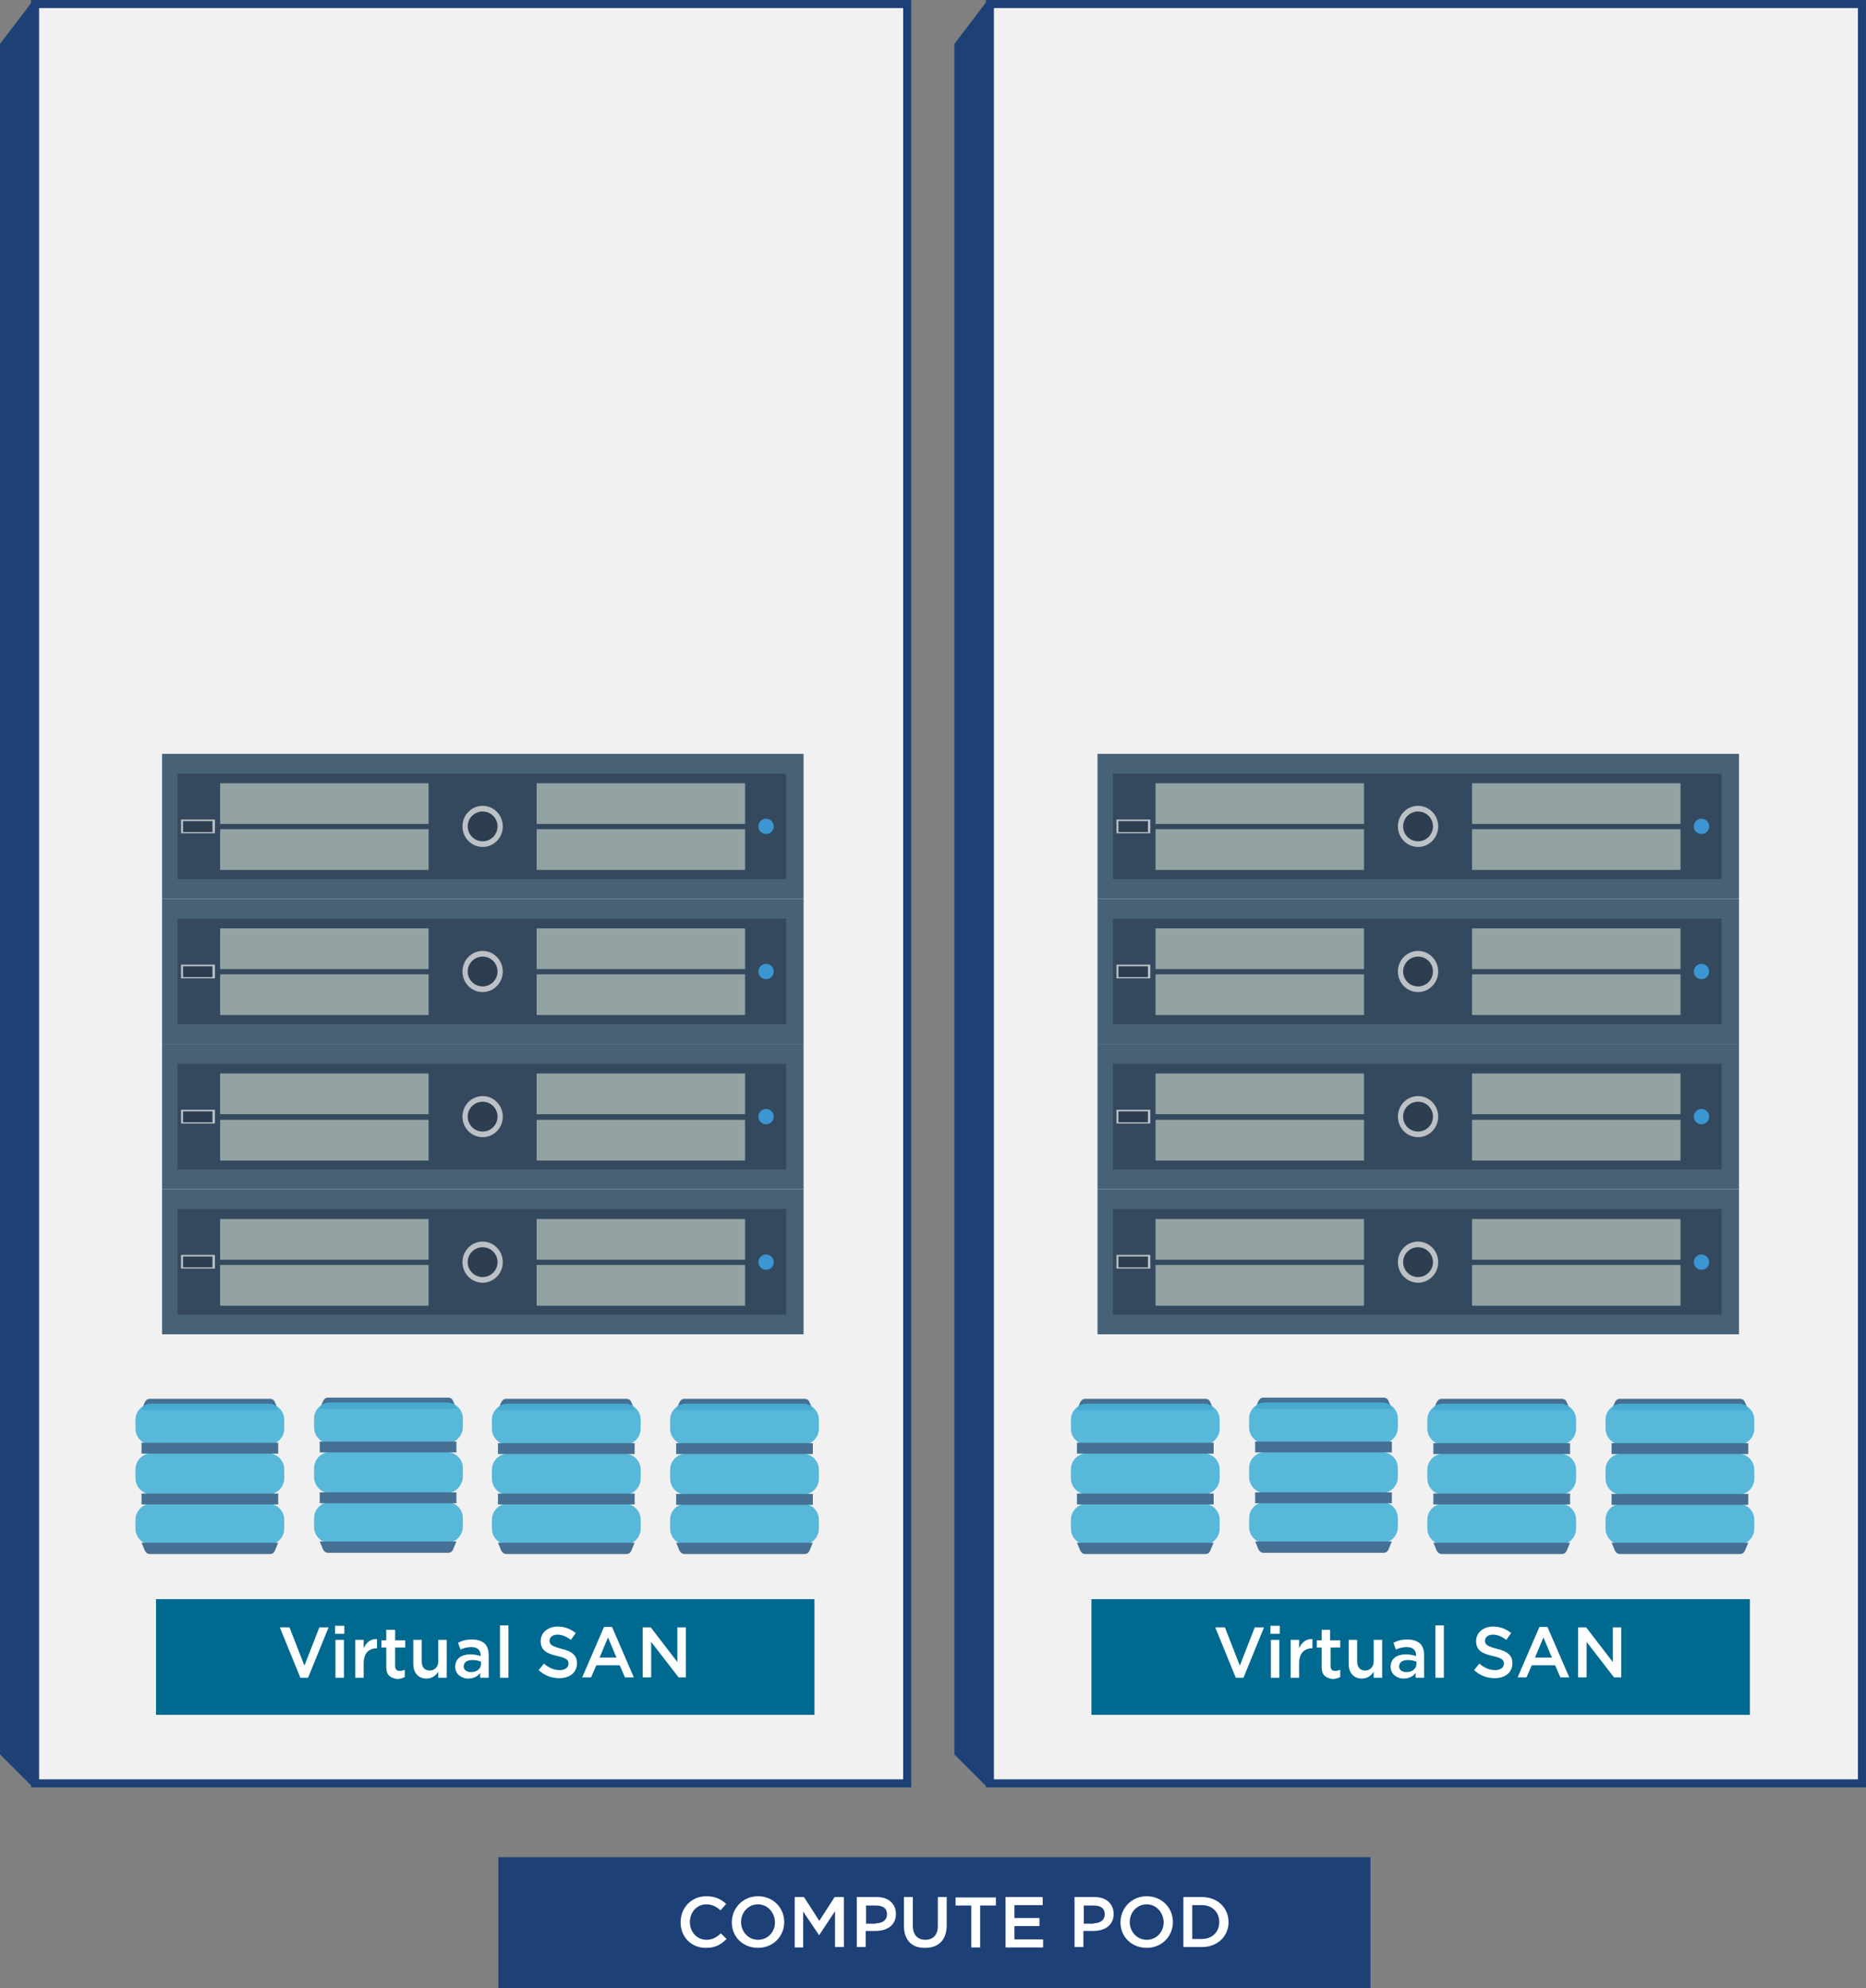 <!-- Generator: Adobe Illustrator 19.2.0, SVG Export Plug-In  -->
<svg version="1.1"
	 xmlns="http://www.w3.org/2000/svg" xmlns:xlink="http://www.w3.org/1999/xlink" xmlns:a="http://ns.adobe.com/AdobeSVGViewerExtensions/3.0/"
	 x="0px" y="0px" width="462.8px" height="493.2px" viewBox="0 0 462.8 493.2" style="enable-background:new 0 0 462.8 493.2;"
	 xml:space="preserve">
<rect x="0" y="0" width="462.8" height="493.2" fill="#808080" stroke="none"/>
<style type="text/css">
	.st0{fill:#1D4077;}
	.st1{fill:#F1F1F2;stroke:#1D4077;stroke-width:2;stroke-miterlimit:10;}
	.st2{fill:#FFFFFF;}
	.st3{fill:#476277;}
	.st4{fill:#35495E;}
	.st5{fill:#BCC1C6;}
	.st6{fill:#2C3E50;}
	.st7{fill:#93A3A4;}
	.st8{fill:#3B96D2;}
	.st9{fill:#457093;}
	.st10{opacity:0.9;fill:#47B2D7;}
	.st11{fill:#006990;}
</style>
<defs>
</defs>
<polygon class="st0" points="244.7,0.4 236.7,10.9 236.7,435.2 244.7,443.2 "/>
<rect x="245.5" y="1" class="st1" width="216.3" height="441.4"/>
<polygon class="st0" points="8,0.4 0,10.9 0,435.2 8,443.2 "/>
<rect x="8.7" y="1" class="st1" width="216.3" height="441.4"/>
<g>
	<rect x="123.6" y="460.7" class="st0" width="216.3" height="32.5"/>
	<g>
		<path class="st2" d="M168.8,476.9L168.8,476.9c0-3.6,2.6-6.5,6.4-6.5c2.3,0,3.7,0.8,4.9,1.9l-1.4,1.6c-1-0.9-2.1-1.5-3.5-1.5
			c-2.4,0-4.1,2-4.1,4.4v0c0,2.4,1.7,4.4,4.1,4.4c1.5,0,2.5-0.6,3.6-1.6l1.4,1.4c-1.3,1.3-2.7,2.2-5,2.2
			C171.5,483.3,168.8,480.5,168.8,476.9z"/>
		<path class="st2" d="M181.5,476.9L181.5,476.9c0-3.5,2.7-6.5,6.5-6.5s6.5,2.9,6.5,6.4v0c0,3.5-2.7,6.4-6.5,6.4
			S181.5,480.4,181.5,476.9z M192.2,476.9L192.2,476.9c0-2.4-1.8-4.5-4.2-4.5s-4.2,2-4.2,4.4v0c0,2.4,1.8,4.4,4.2,4.4
			S192.2,479.3,192.2,476.9z"/>
		<path class="st2" d="M197.1,470.6h2.3l3.8,5.9l3.8-5.9h2.3v12.4h-2.2v-8.9l-3.9,5.9h-0.1l-3.9-5.8v8.9h-2.1V470.6z"/>
		<path class="st2" d="M212.6,470.6h4.9c2.9,0,4.7,1.7,4.7,4.2v0c0,2.8-2.2,4.2-5,4.2h-2.5v4h-2.2V470.6z M217.3,477.1
			c1.7,0,2.7-0.9,2.7-2.2v0c0-1.5-1-2.2-2.7-2.2h-2.5v4.5H217.3z"/>
		<path class="st2" d="M224.2,477.8v-7.2h2.2v7.1c0,2.3,1.2,3.5,3.1,3.5c1.9,0,3.1-1.2,3.1-3.4v-7.2h2.2v7c0,3.7-2.1,5.6-5.3,5.6
			C226.3,483.3,224.2,481.4,224.2,477.8z"/>
		<path class="st2" d="M240.9,472.7H237v-2H247v2h-3.9v10.4h-2.2V472.7z"/>
		<path class="st2" d="M249.4,470.6h9.2v2h-7v3.2h6.2v2h-6.2v3.3h7.1v2h-9.3V470.6z"/>
		<path class="st2" d="M266.6,470.6h4.9c2.9,0,4.7,1.7,4.7,4.2v0c0,2.8-2.2,4.2-5,4.2h-2.5v4h-2.2V470.6z M271.3,477.1
			c1.7,0,2.7-0.9,2.7-2.2v0c0-1.5-1-2.2-2.7-2.2h-2.5v4.5H271.3z"/>
		<path class="st2" d="M277.9,476.9L277.9,476.9c0-3.5,2.7-6.5,6.5-6.5s6.5,2.9,6.5,6.4v0c0,3.5-2.7,6.4-6.5,6.4
			S277.9,480.4,277.9,476.9z M288.6,476.9L288.6,476.9c0-2.4-1.8-4.5-4.2-4.5s-4.2,2-4.2,4.4v0c0,2.4,1.8,4.4,4.2,4.4
			S288.6,479.3,288.6,476.9z"/>
		<path class="st2" d="M293.5,470.6h4.6c3.9,0,6.6,2.7,6.6,6.2v0c0,3.5-2.7,6.2-6.6,6.2h-4.6V470.6z M295.7,472.6v8.4h2.4
			c2.6,0,4.3-1.8,4.3-4.2v0c0-2.4-1.7-4.2-4.3-4.2H295.7z"/>
	</g>
</g>
<g>
	<g>
		<g>
			<rect x="40.2" y="187" class="st3" width="159.1" height="36"/>
		</g>
		<rect x="44" y="191.9" class="st4" width="151" height="26.2"/>
		<g>
			<g>
				<ellipse class="st5" cx="119.7" cy="205" rx="5" ry="5.1"/>
				<ellipse class="st6" cx="119.7" cy="205" rx="3.7" ry="3.7"/>
			</g>
			<g>
				<rect x="54.6" y="194.3" class="st7" width="51.7" height="10.1"/>
				<rect x="54.6" y="205.7" class="st7" width="51.7" height="10.1"/>
			</g>
			<g>
				<rect x="133.1" y="194.3" class="st7" width="51.7" height="10.1"/>
				<rect x="133.1" y="205.7" class="st7" width="51.7" height="10.1"/>
			</g>
		</g>
		<g>
			<rect x="44.9" y="203.3" class="st5" width="8.4" height="3.4"/>
			<rect x="45.4" y="203.7" class="st6" width="7.3" height="2.7"/>
		</g>
		<ellipse class="st8" cx="190" cy="205" rx="1.9" ry="1.9"/>
	</g>
	<g>
		<g>
			<rect x="40.2" y="223" class="st3" width="159.1" height="36"/>
		</g>
		<rect x="44" y="227.9" class="st4" width="151" height="26.2"/>
		<g>
			<g>
				<ellipse class="st5" cx="119.7" cy="241" rx="5" ry="5.1"/>
				<ellipse class="st6" cx="119.7" cy="241" rx="3.7" ry="3.7"/>
			</g>
			<g>
				<rect x="54.6" y="230.3" class="st7" width="51.7" height="10.1"/>
				<rect x="54.6" y="241.7" class="st7" width="51.7" height="10.1"/>
			</g>
			<g>
				<rect x="133.1" y="230.3" class="st7" width="51.7" height="10.1"/>
				<rect x="133.1" y="241.7" class="st7" width="51.7" height="10.1"/>
			</g>
		</g>
		<g>
			<rect x="44.9" y="239.3" class="st5" width="8.4" height="3.4"/>
			<rect x="45.4" y="239.7" class="st6" width="7.3" height="2.7"/>
		</g>
		<ellipse class="st8" cx="190" cy="241" rx="1.9" ry="1.9"/>
	</g>
	<g>
		<g>
			<rect x="40.2" y="259" class="st3" width="159.1" height="36"/>
		</g>
		<rect x="44" y="263.9" class="st4" width="151" height="26.2"/>
		<g>
			<g>
				<ellipse class="st5" cx="119.7" cy="277" rx="5" ry="5.1"/>
				<ellipse class="st6" cx="119.7" cy="277" rx="3.7" ry="3.7"/>
			</g>
			<g>
				<rect x="54.6" y="266.3" class="st7" width="51.7" height="10.1"/>
				<rect x="54.6" y="277.8" class="st7" width="51.7" height="10.1"/>
			</g>
			<g>
				<rect x="133.1" y="266.3" class="st7" width="51.7" height="10.1"/>
				<rect x="133.1" y="277.8" class="st7" width="51.7" height="10.1"/>
			</g>
		</g>
		<g>
			<rect x="44.9" y="275.3" class="st5" width="8.4" height="3.4"/>
			<rect x="45.4" y="275.7" class="st6" width="7.3" height="2.7"/>
		</g>
		<ellipse class="st8" cx="190" cy="277" rx="1.9" ry="1.9"/>
	</g>
	<g>
		<g>
			<rect x="40.2" y="295" class="st3" width="159.1" height="36"/>
		</g>
		<rect x="44" y="299.9" class="st4" width="151" height="26.2"/>
		<g>
			<g>
				<ellipse class="st5" cx="119.7" cy="313.1" rx="5" ry="5.1"/>
				<ellipse class="st6" cx="119.7" cy="313.1" rx="3.7" ry="3.7"/>
			</g>
			<g>
				<rect x="54.6" y="302.4" class="st7" width="51.7" height="10.1"/>
				<rect x="54.6" y="313.8" class="st7" width="51.7" height="10.1"/>
			</g>
			<g>
				<rect x="133.1" y="302.4" class="st7" width="51.7" height="10.1"/>
				<rect x="133.1" y="313.8" class="st7" width="51.7" height="10.1"/>
			</g>
		</g>
		<g>
			<rect x="44.9" y="311.3" class="st5" width="8.4" height="3.4"/>
			<rect x="45.4" y="311.7" class="st6" width="7.3" height="2.7"/>
		</g>
		<ellipse class="st8" cx="190" cy="313.1" rx="1.9" ry="1.9"/>
	</g>
</g>
<g>
	<g>
		<path class="st9" d="M123.5,349.8l0.8-1.9c0.2-0.5,0.7-0.9,1.2-0.9h29.9c0.5,0,1,0.3,1.2,0.9l0.8,1.9H123.5z"/>
		<path class="st10" d="M154.9,358.4h-28.9c-2.2,0-4-1.8-4-4v-2.2c0-2.2,1.8-4,4-4h28.9c2.2,0,4,1.8,4,4v2.2
			C158.9,356.6,157.1,358.4,154.9,358.4z"/>
		<path class="st10" d="M154.9,370.8h-28.9c-2.2,0-4-1.8-4-4v-2.2c0-2.2,1.8-4,4-4h28.9c2.2,0,4,1.8,4,4v2.2
			C158.9,369,157.1,370.8,154.9,370.8z"/>
		<path class="st10" d="M154.9,383.2h-28.9c-2.2,0-4-1.8-4-4V377c0-2.2,1.8-4,4-4h28.9c2.2,0,4,1.8,4,4v2.2
			C158.9,381.4,157.1,383.2,154.9,383.2z"/>
		<rect x="123.5" y="358" class="st9" width="33.9" height="2.7"/>
		<rect x="123.5" y="370.5" class="st9" width="33.9" height="2.7"/>
		<path class="st9" d="M123.5,382.7l0.8,1.9c0.2,0.5,0.7,0.9,1.2,0.9h29.9c0.5,0,1-0.3,1.2-0.9l0.8-1.9H123.5z"/>
	</g>
	<g>
		<path class="st9" d="M167.7,349.8l0.8-1.9c0.2-0.5,0.7-0.9,1.2-0.9h29.9c0.5,0,1,0.3,1.2,0.9l0.8,1.9H167.7z"/>
		<path class="st10" d="M199.1,358.4h-28.9c-2.2,0-4-1.8-4-4v-2.2c0-2.2,1.8-4,4-4h28.9c2.2,0,4,1.8,4,4v2.2
			C203.1,356.6,201.3,358.4,199.1,358.4z"/>
		<path class="st10" d="M199.1,370.8h-28.9c-2.2,0-4-1.8-4-4v-2.2c0-2.2,1.8-4,4-4h28.9c2.2,0,4,1.8,4,4v2.2
			C203.1,369,201.3,370.8,199.1,370.8z"/>
		<path class="st10" d="M199.1,383.2h-28.9c-2.2,0-4-1.8-4-4V377c0-2.2,1.8-4,4-4h28.9c2.2,0,4,1.8,4,4v2.2
			C203.1,381.4,201.3,383.2,199.1,383.2z"/>
		<rect x="167.7" y="358" class="st9" width="33.9" height="2.7"/>
		<rect x="167.7" y="370.6" class="st9" width="33.9" height="2.7"/>
		<path class="st9" d="M167.7,382.7l0.8,1.9c0.2,0.5,0.7,0.9,1.2,0.9h29.9c0.5,0,1-0.3,1.2-0.9l0.8-1.9H167.7z"/>
	</g>
	<g>
		<path class="st9" d="M79.3,349.5l0.8-1.9c0.2-0.5,0.7-0.9,1.2-0.9h29.9c0.5,0,1,0.3,1.2,0.9l0.8,1.9H79.3z"/>
		<path class="st10" d="M110.7,358.1H81.9c-2.2,0-4-1.8-4-4v-2.2c0-2.2,1.8-4,4-4h28.9c2.2,0,4,1.8,4,4v2.2
			C114.7,356.3,112.9,358.1,110.7,358.1z"/>
		<path class="st10" d="M110.7,370.4H81.9c-2.2,0-4-1.8-4-4v-2.2c0-2.2,1.8-4,4-4h28.9c2.2,0,4,1.8,4,4v2.2
			C114.7,368.6,112.9,370.4,110.7,370.4z"/>
		<path class="st10" d="M110.7,382.8H81.9c-2.2,0-4-1.8-4-4v-2.2c0-2.2,1.8-4,4-4h28.9c2.2,0,4,1.8,4,4v2.2
			C114.7,381,112.9,382.8,110.7,382.8z"/>
		<rect x="79.3" y="357.6" class="st9" width="33.9" height="2.7"/>
		<rect x="79.3" y="370.2" class="st9" width="33.9" height="2.7"/>
		<path class="st9" d="M79.3,382.4l0.8,1.9c0.2,0.5,0.7,0.9,1.2,0.9h29.9c0.5,0,1-0.3,1.2-0.9l0.8-1.9H79.3z"/>
	</g>
	<g>
		<path class="st9" d="M35.1,349.8l0.8-1.9c0.2-0.5,0.7-0.9,1.2-0.9H67c0.5,0,1,0.3,1.2,0.9l0.8,1.9H35.1z"/>
		<path class="st10" d="M66.5,358.4H37.6c-2.2,0-4-1.8-4-4v-2.2c0-2.2,1.8-4,4-4h28.9c2.2,0,4,1.8,4,4v2.2
			C70.5,356.6,68.7,358.4,66.5,358.4z"/>
		<path class="st10" d="M66.5,370.7H37.6c-2.2,0-4-1.8-4-4v-2.2c0-2.2,1.8-4,4-4h28.9c2.2,0,4,1.8,4,4v2.2
			C70.5,368.9,68.7,370.7,66.5,370.7z"/>
		<path class="st10" d="M66.5,383.2H37.6c-2.2,0-4-1.8-4-4V377c0-2.2,1.8-4,4-4h28.9c2.2,0,4,1.8,4,4v2.2
			C70.5,381.4,68.7,383.2,66.5,383.2z"/>
		<rect x="35.1" y="357.9" class="st9" width="33.9" height="2.7"/>
		<rect x="35.1" y="370.5" class="st9" width="33.9" height="2.7"/>
		<path class="st9" d="M35.1,382.7l0.8,1.9c0.2,0.5,0.7,0.9,1.2,0.9H67c0.5,0,1-0.3,1.2-0.9l0.8-1.9H35.1z"/>
	</g>
	<rect x="38.7" y="396.7" class="st11" width="163.3" height="28.7"/>
	<g>
		<path class="st2" d="M69.4,403.7h2.4l3.7,9.5l3.7-9.5h2.3l-5.1,12.5h-1.9L69.4,403.7z"/>
		<path class="st2" d="M83.1,403.3h2.3v2h-2.3V403.3z M83.2,406.8h2.1v9.4h-2.1V406.8z"/>
		<path class="st2" d="M88.1,406.8h2.1v2.1c0.6-1.4,1.7-2.4,3.3-2.3v2.3h-0.1c-1.9,0-3.2,1.2-3.2,3.7v3.6h-2.1V406.8z"/>
		<path class="st2" d="M95.8,413.6v-4.9h-1.2v-1.8h1.2v-2.6H98v2.6h2.5v1.8H98v4.6c0,0.8,0.4,1.2,1.1,1.2c0.5,0,0.9-0.1,1.3-0.3v1.8
			c-0.5,0.3-1.1,0.5-1.9,0.5C96.9,416.3,95.8,415.6,95.8,413.6z"/>
		<path class="st2" d="M102.5,412.8v-6h2.1v5.3c0,1.5,0.7,2.3,2,2.3c1.2,0,2.1-0.9,2.1-2.3v-5.3h2.1v9.4h-2.1v-1.5
			c-0.6,0.9-1.5,1.7-2.9,1.7C103.7,416.4,102.5,414.9,102.5,412.8z"/>
		<path class="st2" d="M112.9,413.5L112.9,413.5c0-2.1,1.6-3.1,3.8-3.1c1,0,1.8,0.2,2.5,0.4v-0.2c0-1.3-0.8-2-2.3-2
			c-1,0-1.8,0.2-2.7,0.6l-0.6-1.7c1-0.5,2-0.8,3.5-0.8c1.4,0,2.4,0.4,3.1,1c0.7,0.7,1,1.7,1,2.9v5.6h-2.1V415
			c-0.6,0.8-1.6,1.4-3,1.4C114.5,416.4,112.9,415.3,112.9,413.5z M119.3,412.8v-0.6c-0.5-0.2-1.3-0.4-2.1-0.4
			c-1.4,0-2.2,0.6-2.2,1.6v0c0,0.9,0.8,1.4,1.8,1.4C118.2,414.8,119.3,414,119.3,412.8z"/>
		<path class="st2" d="M124,403.2h2.1v13H124V403.2z"/>
		<path class="st2" d="M133.6,414.3l1.3-1.6c1.2,1,2.4,1.6,3.9,1.6c1.3,0,2.2-0.6,2.2-1.6v0c0-0.9-0.5-1.4-2.8-1.9
			c-2.6-0.6-4.1-1.4-4.1-3.7v0c0-2.1,1.8-3.6,4.2-3.6c1.8,0,3.2,0.6,4.5,1.6l-1.2,1.7c-1.1-0.8-2.2-1.3-3.3-1.3c-1.3,0-2,0.7-2,1.5
			v0c0,1,0.6,1.4,2.9,2c2.6,0.6,3.9,1.6,3.9,3.6v0c0,2.3-1.8,3.7-4.4,3.7C136.9,416.3,135.1,415.7,133.6,414.3z"/>
		<path class="st2" d="M149.8,403.6h2l5.4,12.5H155l-1.3-3h-5.8l-1.3,3h-2.2L149.8,403.6z M152.9,411.2l-2.1-5l-2.1,5H152.9z"/>
		<path class="st2" d="M159.4,403.7h2l6.6,8.6v-8.6h2.1v12.4h-1.8l-6.8-8.8v8.8h-2.1V403.7z"/>
	</g>
</g>
<g>
	<g>
		<g>
			<rect x="272.2" y="187" class="st3" width="159.1" height="36"/>
		</g>
		<rect x="276" y="191.9" class="st4" width="151" height="26.2"/>
		<g>
			<g>
				<ellipse class="st5" cx="351.7" cy="205" rx="5" ry="5.1"/>
				<ellipse class="st6" cx="351.7" cy="205" rx="3.7" ry="3.7"/>
			</g>
			<g>
				<rect x="286.6" y="194.3" class="st7" width="51.7" height="10.1"/>
				<rect x="286.6" y="205.7" class="st7" width="51.7" height="10.1"/>
			</g>
			<g>
				<rect x="365.1" y="194.3" class="st7" width="51.7" height="10.1"/>
				<rect x="365.1" y="205.7" class="st7" width="51.7" height="10.1"/>
			</g>
		</g>
		<g>
			<rect x="276.9" y="203.3" class="st5" width="8.4" height="3.4"/>
			<rect x="277.4" y="203.7" class="st6" width="7.3" height="2.7"/>
		</g>
		<ellipse class="st8" cx="422" cy="205" rx="1.9" ry="1.9"/>
	</g>
	<g>
		<g>
			<rect x="272.2" y="223" class="st3" width="159.1" height="36"/>
		</g>
		<rect x="276" y="227.9" class="st4" width="151" height="26.2"/>
		<g>
			<g>
				<ellipse class="st5" cx="351.7" cy="241" rx="5" ry="5.1"/>
				<ellipse class="st6" cx="351.7" cy="241" rx="3.7" ry="3.7"/>
			</g>
			<g>
				<rect x="286.6" y="230.3" class="st7" width="51.7" height="10.1"/>
				<rect x="286.6" y="241.7" class="st7" width="51.7" height="10.1"/>
			</g>
			<g>
				<rect x="365.1" y="230.3" class="st7" width="51.7" height="10.1"/>
				<rect x="365.1" y="241.7" class="st7" width="51.7" height="10.1"/>
			</g>
		</g>
		<g>
			<rect x="276.9" y="239.3" class="st5" width="8.4" height="3.4"/>
			<rect x="277.4" y="239.7" class="st6" width="7.3" height="2.7"/>
		</g>
		<ellipse class="st8" cx="422" cy="241" rx="1.9" ry="1.9"/>
	</g>
	<g>
		<g>
			<rect x="272.2" y="259" class="st3" width="159.1" height="36"/>
		</g>
		<rect x="276" y="263.9" class="st4" width="151" height="26.2"/>
		<g>
			<g>
				<ellipse class="st5" cx="351.7" cy="277" rx="5" ry="5.1"/>
				<ellipse class="st6" cx="351.7" cy="277" rx="3.7" ry="3.7"/>
			</g>
			<g>
				<rect x="286.6" y="266.3" class="st7" width="51.7" height="10.1"/>
				<rect x="286.6" y="277.8" class="st7" width="51.7" height="10.1"/>
			</g>
			<g>
				<rect x="365.1" y="266.3" class="st7" width="51.7" height="10.1"/>
				<rect x="365.1" y="277.8" class="st7" width="51.7" height="10.1"/>
			</g>
		</g>
		<g>
			<rect x="276.9" y="275.3" class="st5" width="8.4" height="3.4"/>
			<rect x="277.4" y="275.7" class="st6" width="7.3" height="2.7"/>
		</g>
		<ellipse class="st8" cx="422" cy="277" rx="1.9" ry="1.9"/>
	</g>
	<g>
		<g>
			<rect x="272.2" y="295" class="st3" width="159.1" height="36"/>
		</g>
		<rect x="276" y="299.9" class="st4" width="151" height="26.2"/>
		<g>
			<g>
				<ellipse class="st5" cx="351.7" cy="313.1" rx="5" ry="5.1"/>
				<ellipse class="st6" cx="351.7" cy="313.1" rx="3.7" ry="3.7"/>
			</g>
			<g>
				<rect x="286.6" y="302.4" class="st7" width="51.7" height="10.1"/>
				<rect x="286.6" y="313.8" class="st7" width="51.7" height="10.1"/>
			</g>
			<g>
				<rect x="365.1" y="302.4" class="st7" width="51.7" height="10.1"/>
				<rect x="365.1" y="313.8" class="st7" width="51.7" height="10.1"/>
			</g>
		</g>
		<g>
			<rect x="276.9" y="311.3" class="st5" width="8.4" height="3.4"/>
			<rect x="277.4" y="311.7" class="st6" width="7.3" height="2.7"/>
		</g>
		<ellipse class="st8" cx="422" cy="313.1" rx="1.9" ry="1.9"/>
	</g>
</g>
<g>
	<g>
		<path class="st9" d="M355.5,349.8l0.8-1.9c0.2-0.5,0.7-0.9,1.2-0.9h29.9c0.5,0,1,0.3,1.2,0.9l0.8,1.9H355.5z"/>
		<path class="st10" d="M386.9,358.4h-28.9c-2.2,0-4-1.8-4-4v-2.2c0-2.2,1.8-4,4-4h28.9c2.2,0,4,1.8,4,4v2.2
			C390.9,356.6,389.1,358.4,386.9,358.4z"/>
		<path class="st10" d="M386.9,370.8h-28.9c-2.2,0-4-1.8-4-4v-2.2c0-2.2,1.8-4,4-4h28.9c2.2,0,4,1.8,4,4v2.2
			C390.9,369,389.1,370.8,386.9,370.8z"/>
		<path class="st10" d="M386.9,383.2h-28.9c-2.2,0-4-1.8-4-4V377c0-2.2,1.8-4,4-4h28.9c2.2,0,4,1.8,4,4v2.2
			C390.9,381.4,389.1,383.2,386.9,383.2z"/>
		<rect x="355.5" y="358" class="st9" width="33.9" height="2.7"/>
		<rect x="355.5" y="370.5" class="st9" width="33.9" height="2.7"/>
		<path class="st9" d="M355.5,382.7l0.8,1.9c0.2,0.5,0.7,0.9,1.2,0.9h29.9c0.5,0,1-0.3,1.2-0.9l0.8-1.9H355.5z"/>
	</g>
	<g>
		<path class="st9" d="M399.7,349.8l0.8-1.9c0.2-0.5,0.7-0.9,1.2-0.9h29.9c0.5,0,1,0.3,1.2,0.9l0.8,1.9H399.7z"/>
		<path class="st10" d="M431.1,358.4h-28.9c-2.2,0-4-1.8-4-4v-2.2c0-2.2,1.8-4,4-4h28.9c2.2,0,4,1.8,4,4v2.2
			C435.1,356.6,433.3,358.4,431.1,358.4z"/>
		<path class="st10" d="M431.1,370.8h-28.9c-2.2,0-4-1.8-4-4v-2.2c0-2.2,1.8-4,4-4h28.9c2.2,0,4,1.8,4,4v2.2
			C435.1,369,433.3,370.8,431.1,370.8z"/>
		<path class="st10" d="M431.1,383.2h-28.9c-2.2,0-4-1.8-4-4V377c0-2.2,1.8-4,4-4h28.9c2.2,0,4,1.8,4,4v2.2
			C435.1,381.4,433.3,383.2,431.1,383.2z"/>
		<rect x="399.7" y="358" class="st9" width="33.9" height="2.7"/>
		<rect x="399.7" y="370.6" class="st9" width="33.9" height="2.7"/>
		<path class="st9" d="M399.7,382.7l0.8,1.9c0.2,0.5,0.7,0.9,1.2,0.9h29.9c0.5,0,1-0.3,1.2-0.9l0.8-1.9H399.7z"/>
	</g>
	<g>
		<path class="st9" d="M311.3,349.5l0.8-1.9c0.2-0.5,0.7-0.9,1.2-0.9h29.9c0.5,0,1,0.3,1.2,0.9l0.8,1.9H311.3z"/>
		<path class="st10" d="M342.7,358.1h-28.9c-2.2,0-4-1.8-4-4v-2.2c0-2.2,1.8-4,4-4h28.9c2.2,0,4,1.8,4,4v2.2
			C346.7,356.3,344.9,358.1,342.7,358.1z"/>
		<path class="st10" d="M342.7,370.4h-28.9c-2.2,0-4-1.8-4-4v-2.2c0-2.2,1.8-4,4-4h28.9c2.2,0,4,1.8,4,4v2.2
			C346.7,368.6,344.9,370.4,342.7,370.4z"/>
		<path class="st10" d="M342.7,382.8h-28.9c-2.2,0-4-1.8-4-4v-2.2c0-2.2,1.8-4,4-4h28.9c2.2,0,4,1.8,4,4v2.2
			C346.7,381,344.9,382.8,342.7,382.8z"/>
		<rect x="311.3" y="357.6" class="st9" width="33.9" height="2.7"/>
		<rect x="311.3" y="370.2" class="st9" width="33.9" height="2.7"/>
		<path class="st9" d="M311.3,382.4l0.8,1.9c0.2,0.5,0.7,0.9,1.2,0.9h29.9c0.5,0,1-0.3,1.2-0.9l0.8-1.9H311.3z"/>
	</g>
	<g>
		<path class="st9" d="M267.1,349.8l0.8-1.9c0.2-0.5,0.7-0.9,1.2-0.9H299c0.5,0,1,0.3,1.2,0.9l0.8,1.9H267.1z"/>
		<path class="st10" d="M298.5,358.4h-28.9c-2.2,0-4-1.8-4-4v-2.2c0-2.2,1.8-4,4-4h28.9c2.2,0,4,1.8,4,4v2.2
			C302.5,356.6,300.7,358.4,298.5,358.4z"/>
		<path class="st10" d="M298.5,370.7h-28.9c-2.2,0-4-1.8-4-4v-2.2c0-2.2,1.8-4,4-4h28.9c2.2,0,4,1.8,4,4v2.2
			C302.5,368.9,300.7,370.7,298.5,370.7z"/>
		<path class="st10" d="M298.5,383.2h-28.9c-2.2,0-4-1.8-4-4V377c0-2.2,1.8-4,4-4h28.9c2.2,0,4,1.8,4,4v2.2
			C302.5,381.4,300.7,383.2,298.5,383.2z"/>
		<rect x="267.1" y="357.9" class="st9" width="33.9" height="2.7"/>
		<rect x="267.1" y="370.5" class="st9" width="33.9" height="2.7"/>
		<path class="st9" d="M267.1,382.7l0.8,1.9c0.2,0.5,0.7,0.9,1.2,0.9H299c0.5,0,1-0.3,1.2-0.9l0.8-1.9H267.1z"/>
	</g>
	<rect x="270.7" y="396.7" class="st11" width="163.3" height="28.7"/>
	<g>
		<path class="st2" d="M301.4,403.7h2.4l3.7,9.5l3.7-9.5h2.3l-5.1,12.5h-1.9L301.4,403.7z"/>
		<path class="st2" d="M315.1,403.3h2.3v2h-2.3V403.3z M315.2,406.8h2.1v9.4h-2.1V406.8z"/>
		<path class="st2" d="M320.1,406.8h2.1v2.1c0.6-1.4,1.7-2.4,3.3-2.3v2.3h-0.1c-1.9,0-3.2,1.2-3.2,3.7v3.6h-2.1V406.8z"/>
		<path class="st2" d="M327.8,413.6v-4.9h-1.2v-1.8h1.2v-2.6h2.1v2.6h2.5v1.8H330v4.6c0,0.8,0.4,1.2,1.1,1.2c0.5,0,0.9-0.1,1.3-0.3
			v1.8c-0.5,0.3-1.1,0.5-1.9,0.5C328.9,416.3,327.8,415.6,327.8,413.6z"/>
		<path class="st2" d="M334.5,412.8v-6h2.1v5.3c0,1.5,0.7,2.3,2,2.3c1.2,0,2.1-0.9,2.1-2.3v-5.3h2.1v9.4h-2.1v-1.5
			c-0.6,0.9-1.5,1.7-2.9,1.7C335.7,416.4,334.5,414.9,334.5,412.8z"/>
		<path class="st2" d="M344.9,413.5L344.9,413.5c0-2.1,1.6-3.1,3.8-3.1c1,0,1.8,0.2,2.5,0.4v-0.2c0-1.3-0.8-2-2.3-2
			c-1,0-1.8,0.2-2.7,0.6l-0.6-1.7c1-0.5,2-0.8,3.5-0.8c1.4,0,2.4,0.4,3.1,1c0.7,0.7,1,1.7,1,2.9v5.6h-2.1V415
			c-0.6,0.8-1.6,1.4-3,1.4C346.5,416.4,344.9,415.3,344.9,413.5z M351.3,412.8v-0.6c-0.5-0.2-1.3-0.4-2.1-0.4
			c-1.4,0-2.2,0.6-2.2,1.6v0c0,0.9,0.8,1.4,1.8,1.4C350.2,414.8,351.3,414,351.3,412.8z"/>
		<path class="st2" d="M356,403.2h2.1v13H356V403.2z"/>
		<path class="st2" d="M365.6,414.3l1.3-1.6c1.2,1,2.4,1.6,3.9,1.6c1.3,0,2.2-0.6,2.2-1.6v0c0-0.9-0.5-1.4-2.8-1.9
			c-2.6-0.6-4.1-1.4-4.1-3.7v0c0-2.1,1.8-3.6,4.2-3.6c1.8,0,3.2,0.6,4.5,1.6l-1.2,1.7c-1.1-0.8-2.2-1.3-3.3-1.3c-1.3,0-2,0.7-2,1.5
			v0c0,1,0.6,1.4,2.9,2c2.6,0.6,3.9,1.6,3.9,3.6v0c0,2.3-1.8,3.7-4.4,3.7C368.9,416.3,367.1,415.7,365.6,414.3z"/>
		<path class="st2" d="M381.8,403.6h2l5.4,12.5H387l-1.3-3h-5.8l-1.3,3h-2.2L381.8,403.6z M384.9,411.2l-2.1-5l-2.1,5H384.9z"/>
		<path class="st2" d="M391.4,403.7h2l6.6,8.6v-8.6h2.1v12.4h-1.8l-6.8-8.8v8.8h-2.1V403.7z"/>
	</g>
</g>
</svg>
